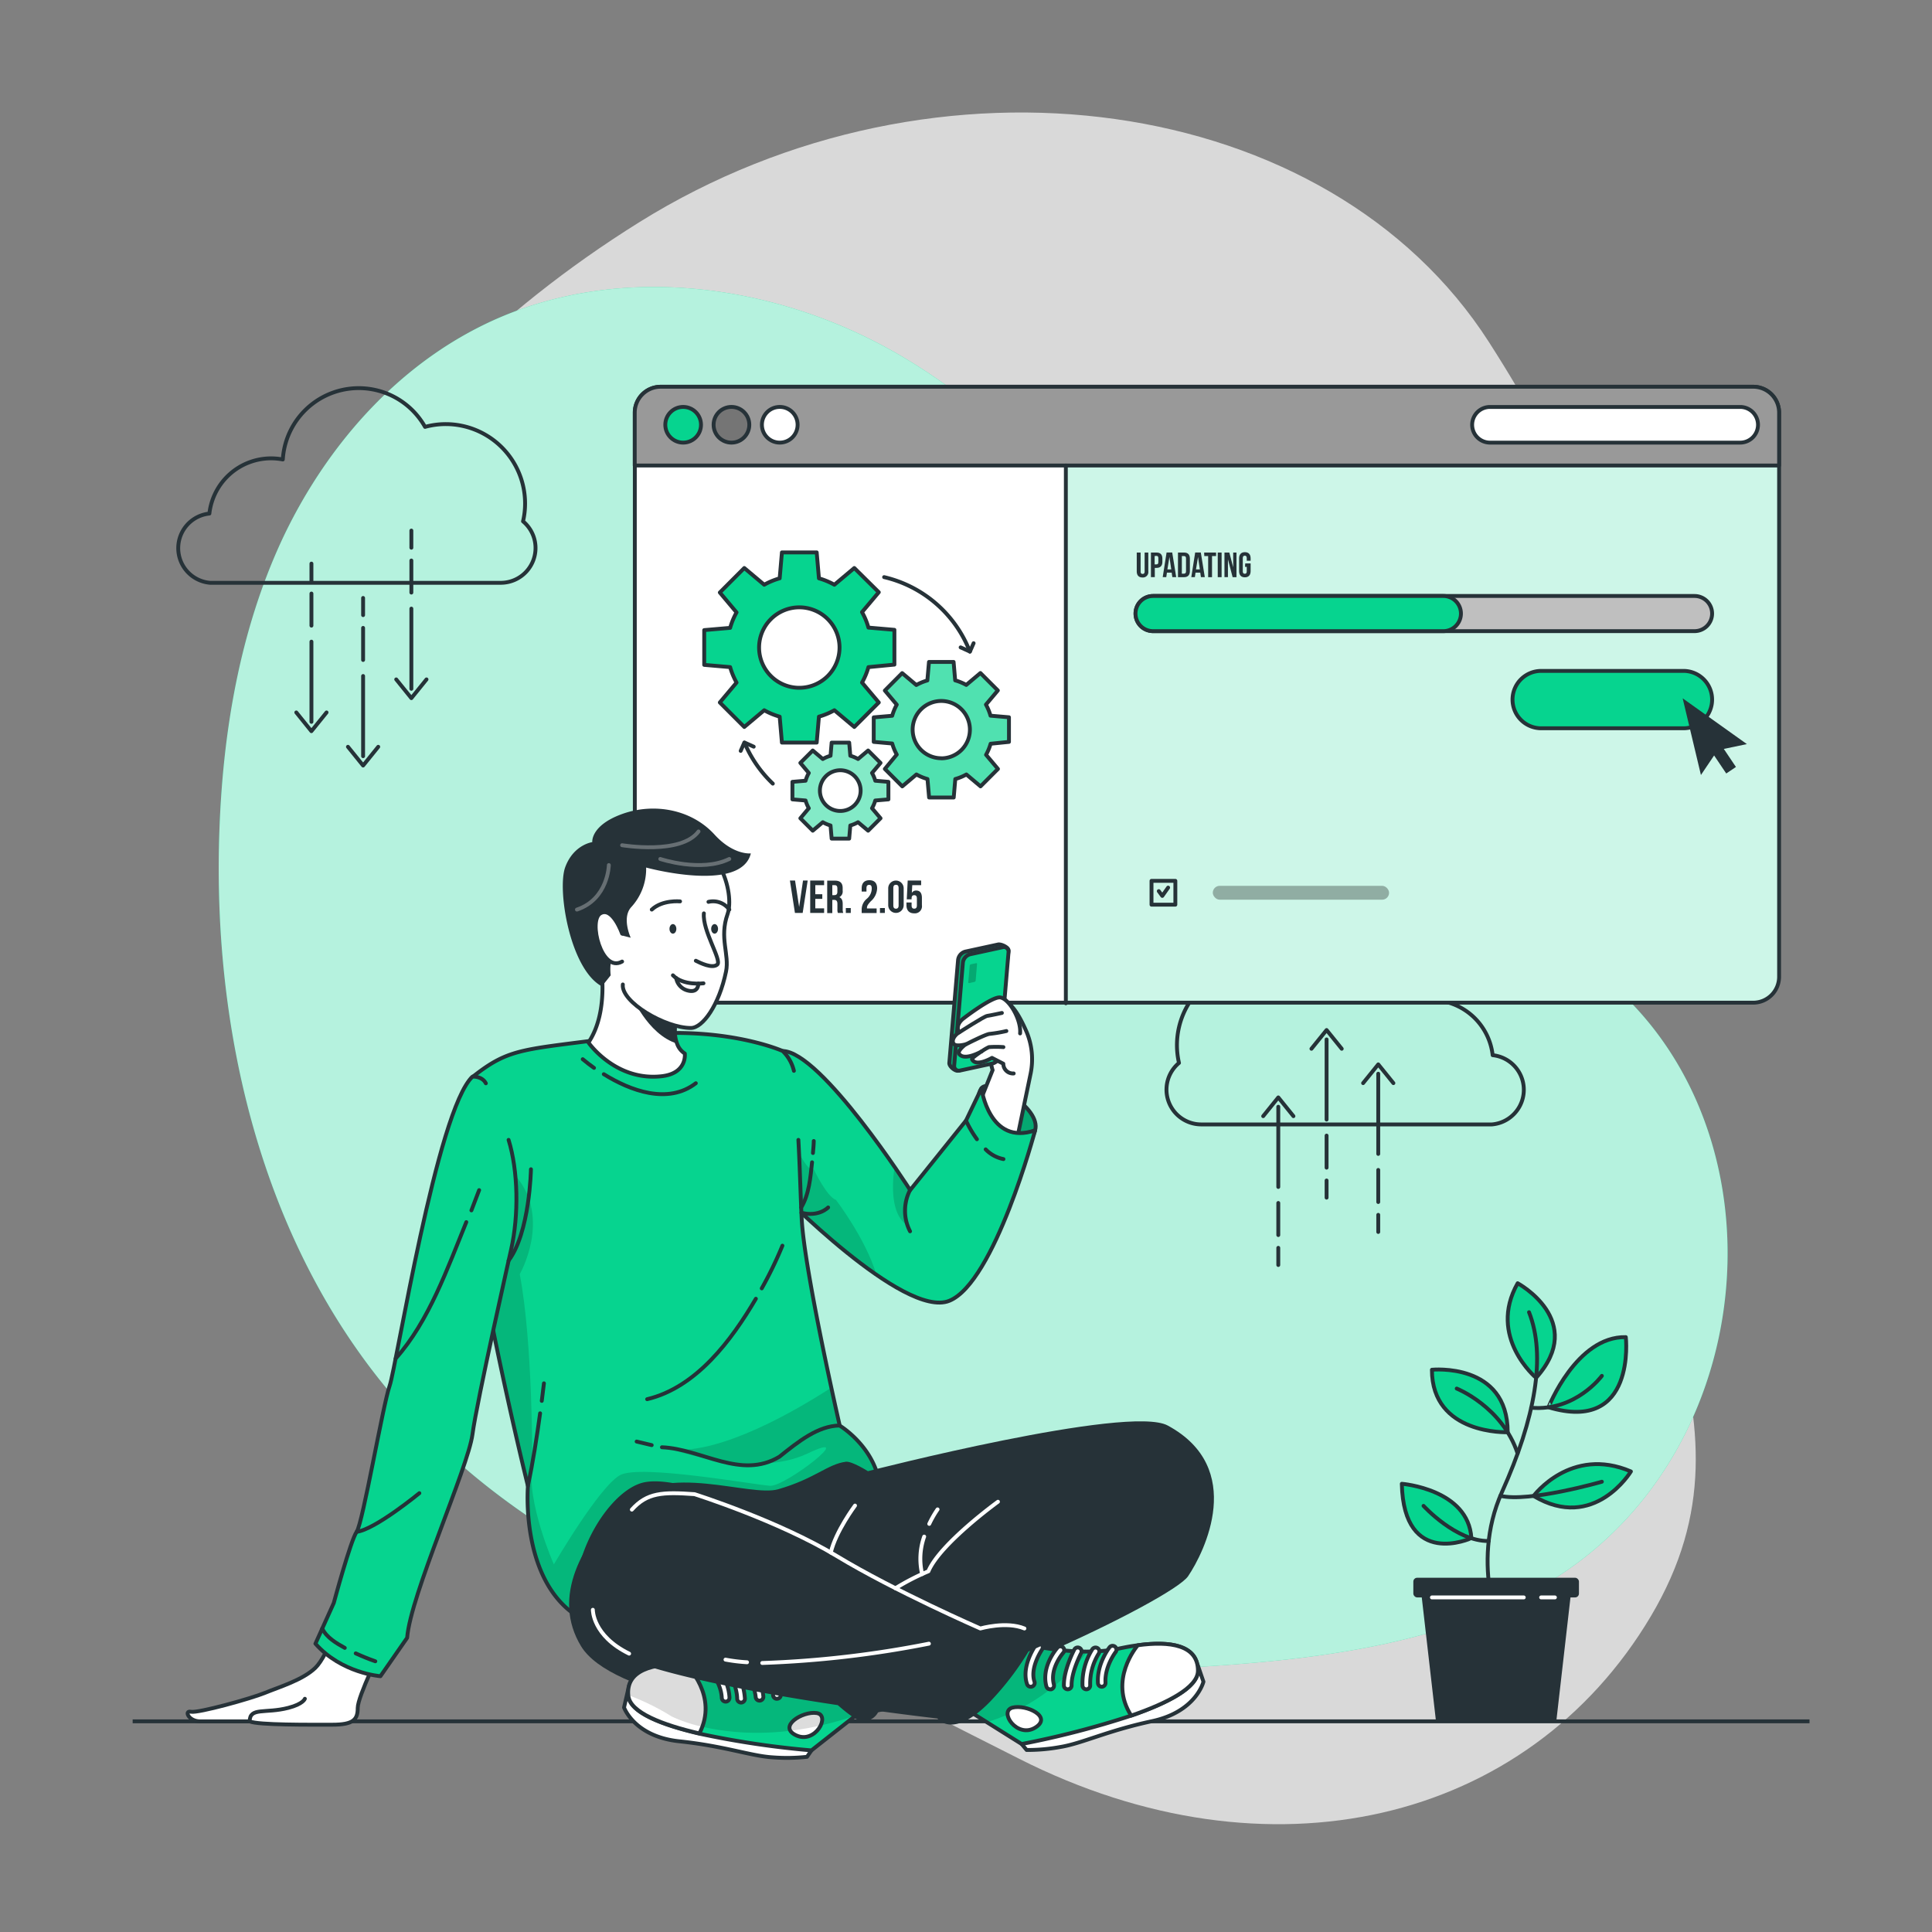<svg xmlns="http://www.w3.org/2000/svg" xmlns:xlink="http://www.w3.org/1999/xlink" viewBox="0 0 500 500"><rect x="0" y="0" width="500" height="500" fill="#808080" stroke="none"/><defs><clipPath id="freepik--clip-path--inject-39"><path d="M460.43,106.79v146a6.7,6.7,0,0,1-6.7,6.7H171a6.71,6.71,0,0,1-6.71-6.7v-146a6.71,6.71,0,0,1,6.71-6.7H453.73A6.7,6.7,0,0,1,460.43,106.79Z" style="fill:#fff;stroke:#263238;stroke-linecap:round;stroke-linejoin:round"></path></clipPath><clipPath id="freepik--clip-path-2--inject-39"><path d="M261.12,192v-6.37l-4.78-.41a13.64,13.64,0,0,0-1.18-2.87l3.08-3.66-4.51-4.51-3.66,3.08a13.64,13.64,0,0,0-2.87-1.18l-.41-4.77h-6.37L240,176.1a13.78,13.78,0,0,0-2.86,1.18l-3.66-3.08L229,178.71l3.08,3.66a13.64,13.64,0,0,0-1.18,2.87l-4.78.41V192l4.78.42a13.78,13.78,0,0,0,1.18,2.86L229,199l4.51,4.51,3.66-3.08a13.26,13.26,0,0,0,2.86,1.18l.42,4.78h6.37l.41-4.78a13.13,13.13,0,0,0,2.87-1.18l3.66,3.08,4.51-4.51-3.08-3.66a13.78,13.78,0,0,0,1.18-2.86Zm-17.52,4.23a7.41,7.41,0,1,1,7.41-7.41A7.41,7.41,0,0,1,243.6,196.25Z" style="fill:#06D48F;stroke:#263238;stroke-linecap:round;stroke-linejoin:round"></path></clipPath><clipPath id="freepik--clip-path-3--inject-39"><path d="M229.92,206.88v-4.54l-3.4-.29a9.13,9.13,0,0,0-.84-2l2.2-2.61-3.21-3.21-2.61,2.2a9.13,9.13,0,0,0-2-.84l-.29-3.4h-4.54l-.29,3.4a9.13,9.13,0,0,0-2,.84l-2.6-2.2-3.21,3.21,2.19,2.61a9.13,9.13,0,0,0-.84,2l-3.4.29v4.54l3.4.29a9.13,9.13,0,0,0,.84,2l-2.19,2.6,3.21,3.21,2.6-2.19a9.13,9.13,0,0,0,2,.84l.29,3.4h4.54l.29-3.4a9.13,9.13,0,0,0,2-.84l2.61,2.19,3.21-3.21-2.2-2.6a9.13,9.13,0,0,0,.84-2Zm-12.46,3a5.27,5.27,0,1,1,5.27-5.27A5.27,5.27,0,0,1,217.46,209.88Z" style="fill:#06D48F;stroke:#263238;stroke-linecap:round;stroke-linejoin:round"></path></clipPath><clipPath id="freepik--clip-path-4--inject-39"><path d="M254,281.64c2.05-2.89,15.55,5.15,13.89,10.86s-7.06,5.09-10.22,2.06S251.81,284.73,254,281.64Z" style="fill:#06D48F;stroke:#263238;stroke-linecap:round;stroke-linejoin:round"></path></clipPath><clipPath id="freepik--clip-path-5--inject-39"><path d="M255.61,274.57l-7.6,2.52c-.81.21-2.4-1.13-2.33-2l2.26-26.58a2.54,2.54,0,0,1,1.89-2.24l8.43-1.83c.8-.21,2.83.75,2.76,1.58l-3.51,26.27A2.55,2.55,0,0,1,255.61,274.57Z" style="fill:#06D48F;stroke:#263238;stroke-linecap:round;stroke-linejoin:round"></path></clipPath><clipPath id="freepik--clip-path-6--inject-39"><path d="M202.55,272c10,.15,33,36,33,36L250,290l4-8.34s2,15,13.89,10.86c0,0-10.47,39.38-22.22,44.13S201.34,308,201.34,308Z" style="fill:#06D48F;stroke:#263238;stroke-linecap:round;stroke-linejoin:round"></path></clipPath><clipPath id="freepik--clip-path-7--inject-39"><path d="M206.62,295c.4,7.28.57,14.84.86,20.48.72,13.63,9.84,53.47,9.84,53.47s10,6,10.5,17-60.61,42-77,33.16-14.19-34.52-14.19-34.52-24.26-98-14.33-105.88,13.28-6.9,38.7-10.42S202.55,272,202.55,272a10.44,10.44,0,0,1,2.91,5.13" style="fill:#06D48F;stroke:#263238;stroke-linecap:round;stroke-linejoin:round"></path></clipPath><clipPath id="freepik--clip-path-8--inject-39"><path d="M230.21,437.09,210,453a231.08,231.08,0,0,1-29-4.33h0c-9.57-2.22-17.93-5.4-18.39-9.75-.7-6.63,6.37-8.44,14.79-8.18,1.57,0,3.18.15,4.81.32,13.47,1.45,30.58-6,30.58-6Z" style="fill:#06D48F;stroke:#263238;stroke-linecap:round;stroke-linejoin:round"></path></clipPath><clipPath id="freepik--clip-path-9--inject-39"><path d="M211.38,443.34c3.64.59-.36,8.05-5.3,5.78S207.73,442.75,211.38,443.34Z" style="fill:#fff;stroke:#263238;stroke-linecap:round;stroke-linejoin:round"></path></clipPath><clipPath id="freepik--clip-path-10--inject-39"><path d="M181,448.61c-9.57-2.22-17.93-5.4-18.39-9.75-.7-6.63,6.37-8.44,14.79-8.18C177.8,431,186,438.92,181,448.61Z" style="fill:#fff;stroke:#263238;stroke-linecap:round;stroke-linejoin:round"></path></clipPath><clipPath id="freepik--clip-path-11--inject-39"><path d="M242.64,437.7l21.76,13.65A231.22,231.22,0,0,0,292.76,444h0c9.29-3.21,17.27-7.25,17.27-11.63,0-6.66-7.23-7.72-15.57-6.58-1.56.2-3.15.49-4.75.83-13.24,2.85-31-2.75-31-2.75Z" style="fill:#06D48F;stroke:#263238;stroke-linecap:round;stroke-linejoin:round"></path></clipPath></defs><g id="freepik--background-simple--inject-39"><path d="M67.93,167.09s-27.88,72,11.3,144.5S199.11,422.39,263.7,455.14s131.66,16.8,163.53-36.84-11.84-91.93-11.9-168.42,11.45-96.74-30-161.36-143.06-78.93-219.9-31S67.93,167.09,67.93,167.09Z" style="fill:#fff;opacity:0.7"></path><path d="M112.6,91.45a97.3,97.3,0,0,1,13.23-7.7c33.32-15.94,74.22-10.69,106.25,7.72s56,48.5,73.43,81.06c8,14.88,15.09,30.86,27.9,41.86,16.5,14.18,38.79,17.39,58.46,25.11,71.52,28.09,72.34,131.06,9.65,169.51-24.71,15.16-55.23,19.73-83.62,21.85-39.34,2.93-79.39,1.43-117.38-9.19s-73.92-30.83-99.34-61C67.9,321.17,55.07,267.46,56.75,215.83,57.6,189.7,62,163.35,73,139.66,81.93,120.61,95.4,103.35,112.6,91.45Z" style="fill:#06D48F"></path><path d="M112.6,91.45a97.3,97.3,0,0,1,13.23-7.7c33.32-15.94,74.22-10.69,106.25,7.72s56,48.5,73.43,81.06c8,14.88,15.09,30.86,27.9,41.86,16.5,14.18,38.79,17.39,58.46,25.11,71.52,28.09,72.34,131.06,9.65,169.51-24.71,15.16-55.23,19.73-83.62,21.85-39.34,2.93-79.39,1.43-117.38-9.19s-73.92-30.83-99.34-61C67.9,321.17,55.07,267.46,56.75,215.83,57.6,189.7,62,163.35,73,139.66,81.93,120.61,95.4,103.35,112.6,91.45Z" style="fill:#fff;opacity:0.7"></path></g><g id="freepik--Clouds--inject-39"><path d="M135.36,134.92a20.14,20.14,0,0,0,.53-4.62,20.54,20.54,0,0,0-20.53-20.54,20.21,20.21,0,0,0-5.36.72,19.69,19.69,0,0,0-36.81,8.43,16.27,16.27,0,0,0-3-.29,16.09,16.09,0,0,0-16,14.29,9,9,0,0,0,.19,17.92H129.7a9,9,0,0,0,5.66-15.91Z" style="fill:none;stroke:#263238;stroke-linecap:round;stroke-linejoin:round"></path><line x1="80.6" y1="166.06" x2="80.6" y2="186.81" style="fill:none;stroke:#263238;stroke-linecap:round;stroke-linejoin:round"></line><line x1="80.6" y1="153.61" x2="80.6" y2="161.91" style="fill:none;stroke:#263238;stroke-linecap:round;stroke-linejoin:round"></line><line x1="80.6" y1="145.86" x2="80.6" y2="150.3" style="fill:none;stroke:#263238;stroke-linecap:round;stroke-linejoin:round"></line><polyline points="76.68 184.38 80.59 189.23 84.51 184.38" style="fill:none;stroke:#263238;stroke-linecap:round;stroke-linejoin:round"></polyline><line x1="93.97" y1="174.95" x2="93.97" y2="195.7" style="fill:none;stroke:#263238;stroke-linecap:round;stroke-linejoin:round"></line><line x1="93.97" y1="162.5" x2="93.97" y2="170.8" style="fill:none;stroke:#263238;stroke-linecap:round;stroke-linejoin:round"></line><line x1="93.97" y1="154.75" x2="93.97" y2="159.19" style="fill:none;stroke:#263238;stroke-linecap:round;stroke-linejoin:round"></line><polyline points="90.05 193.27 93.97 198.12 97.89 193.27" style="fill:none;stroke:#263238;stroke-linecap:round;stroke-linejoin:round"></polyline><line x1="106.46" y1="157.51" x2="106.46" y2="178.26" style="fill:none;stroke:#263238;stroke-linecap:round;stroke-linejoin:round"></line><line x1="106.46" y1="145.06" x2="106.46" y2="153.36" style="fill:none;stroke:#263238;stroke-linecap:round;stroke-linejoin:round"></line><line x1="106.46" y1="137.31" x2="106.46" y2="141.75" style="fill:none;stroke:#263238;stroke-linecap:round;stroke-linejoin:round"></line><polyline points="102.54 175.83 106.46 180.68 110.38 175.83" style="fill:none;stroke:#263238;stroke-linecap:round;stroke-linejoin:round"></polyline><path d="M305.12,275.09a20.54,20.54,0,0,1,25.37-24.44,19.69,19.69,0,0,1,36.81,8.44,16.27,16.27,0,0,1,3-.29,16.09,16.09,0,0,1,16,14.28,9,9,0,0,1-.19,17.92H310.79a9,9,0,0,1-5.67-15.91Z" style="fill:none;stroke:#263238;stroke-linecap:round;stroke-linejoin:round"></path><line x1="356.69" y1="298.63" x2="356.69" y2="277.88" style="fill:none;stroke:#263238;stroke-linecap:round;stroke-linejoin:round"></line><line x1="356.69" y1="311.08" x2="356.69" y2="302.78" style="fill:none;stroke:#263238;stroke-linecap:round;stroke-linejoin:round"></line><line x1="356.69" y1="318.83" x2="356.69" y2="314.4" style="fill:none;stroke:#263238;stroke-linecap:round;stroke-linejoin:round"></line><polyline points="360.61 280.31 356.69 275.46 352.77 280.31" style="fill:none;stroke:#263238;stroke-linecap:round;stroke-linejoin:round"></polyline><line x1="343.32" y1="289.74" x2="343.32" y2="269" style="fill:none;stroke:#263238;stroke-linecap:round;stroke-linejoin:round"></line><line x1="343.32" y1="302.19" x2="343.32" y2="293.89" style="fill:none;stroke:#263238;stroke-linecap:round;stroke-linejoin:round"></line><line x1="343.32" y1="309.95" x2="343.32" y2="305.51" style="fill:none;stroke:#263238;stroke-linecap:round;stroke-linejoin:round"></line><polyline points="347.24 271.42 343.32 266.57 339.4 271.42" style="fill:none;stroke:#263238;stroke-linecap:round;stroke-linejoin:round"></polyline><line x1="330.82" y1="307.18" x2="330.82" y2="286.43" style="fill:none;stroke:#263238;stroke-linecap:round;stroke-linejoin:round"></line><line x1="330.82" y1="319.63" x2="330.82" y2="311.33" style="fill:none;stroke:#263238;stroke-linecap:round;stroke-linejoin:round"></line><line x1="330.82" y1="327.38" x2="330.82" y2="322.94" style="fill:none;stroke:#263238;stroke-linecap:round;stroke-linejoin:round"></line><polyline points="334.74 288.86 330.82 284.01 326.91 288.86" style="fill:none;stroke:#263238;stroke-linecap:round;stroke-linejoin:round"></polyline></g><g id="freepik--Floor--inject-39"><line x1="34.33" y1="445.48" x2="468.3" y2="445.48" style="fill:none;stroke:#263238;stroke-miterlimit:10"></line></g><g id="freepik--Plant--inject-39"><path d="M362.79,384s17.24,1.36,18,14.07C380.75,398.07,363.29,406.11,362.79,384Z" style="fill:#06D48F;stroke:#263238;stroke-linecap:round;stroke-linejoin:round"></path><path d="M396.89,387.15s9.63-13,25.19-6.34C422.08,380.81,412.58,396.55,396.89,387.15Z" style="fill:#06D48F;stroke:#263238;stroke-linecap:round;stroke-linejoin:round"></path><path d="M420.76,346.05s2.77,25-20,18.15C400.73,364.2,408,345.78,420.76,346.05Z" style="fill:#06D48F;stroke:#263238;stroke-linecap:round;stroke-linejoin:round"></path><path d="M392.77,332.1s18,9.73,4.77,24.48C397.54,356.58,384.89,346,392.77,332.1Z" style="fill:#06D48F;stroke:#263238;stroke-linecap:round;stroke-linejoin:round"></path><path d="M370.58,354.49s19.61-2,19.61,16.17C390.19,370.66,370.58,371.43,370.58,354.49Z" style="fill:#06D48F;stroke:#263238;stroke-linecap:round;stroke-linejoin:round"></path><path d="M389.07,424s-8.94-18.76-.36-37.86,11.48-35.2,7-46.54" style="fill:none;stroke:#263238;stroke-linecap:round;stroke-linejoin:round"></path><path d="M377,359.36s11.75,4.67,15.75,16.78" style="fill:none;stroke:#263238;stroke-linecap:round;stroke-linejoin:round"></path><path d="M414.56,356.07s-6.79,9.25-18.29,8.25" style="fill:none;stroke:#263238;stroke-linecap:round;stroke-linejoin:round"></path><path d="M414.56,383.47s-18.81,5.42-26.28,3.65" style="fill:none;stroke:#263238;stroke-linecap:round;stroke-linejoin:round"></path><path d="M368.41,389.72s8.41,9.23,16.86,9.09" style="fill:none;stroke:#263238;stroke-linecap:round;stroke-linejoin:round"></path><polygon points="367.46 409.12 406.93 409.12 402.8 445.19 371.6 445.19 367.46 409.12" style="fill:#263238"></polygon><rect x="365.77" y="408.32" width="42.86" height="5.09" rx="0.99" style="fill:#263238"></rect><line x1="370.58" y1="413.41" x2="394.35" y2="413.41" style="fill:none;stroke:#fff;stroke-linecap:round;stroke-linejoin:round"></line><line x1="398.84" y1="413.41" x2="402.41" y2="413.41" style="fill:none;stroke:#fff;stroke-linecap:round;stroke-linejoin:round"></line></g><g id="freepik--Interface--inject-39"><path d="M460.43,106.79v146a6.7,6.7,0,0,1-6.7,6.7H171a6.71,6.71,0,0,1-6.71-6.7v-146a6.71,6.71,0,0,1,6.71-6.7H453.73A6.7,6.7,0,0,1,460.43,106.79Z" style="fill:#fff"></path><g style="clip-path:url(#freepik--clip-path--inject-39)"><path d="M460.43,114.55V252.82a6.7,6.7,0,0,1-6.7,6.7H275.84v-145Z" style="fill:#06D48F;opacity:0.2"></path></g><path d="M460.43,106.79v146a6.7,6.7,0,0,1-6.7,6.7H171a6.71,6.71,0,0,1-6.71-6.7v-146a6.71,6.71,0,0,1,6.71-6.7H453.73A6.7,6.7,0,0,1,460.43,106.79Z" style="fill:none;stroke:#263238;stroke-linecap:round;stroke-linejoin:round"></path><path d="M435.66,173.63H398.87a7.43,7.43,0,0,0-7.43,7.43h0a7.43,7.43,0,0,0,7.43,7.42h36.79a7.42,7.42,0,0,0,7.43-7.42h0A7.42,7.42,0,0,0,435.66,173.63Z" style="fill:#06D48F;stroke:#263238;stroke-linecap:round;stroke-linejoin:round"></path><path d="M460.43,106.79v13.68H164.27V106.79a6.71,6.71,0,0,1,6.71-6.7H453.73A6.7,6.7,0,0,1,460.43,106.79Z" style="fill:#999;stroke:#263238;stroke-linecap:round;stroke-linejoin:round"></path><circle cx="176.8" cy="109.93" r="4.62" style="fill:#06D48F;stroke:#263238;stroke-linecap:round;stroke-linejoin:round"></circle><circle cx="189.3" cy="109.93" r="4.62" style="fill:#757575;stroke:#263238;stroke-linecap:round;stroke-linejoin:round"></circle><circle cx="201.8" cy="109.93" r="4.62" style="fill:#fff;stroke:#263238;stroke-linecap:round;stroke-linejoin:round"></circle><line x1="275.84" y1="120.47" x2="275.84" y2="259.65" style="fill:none;stroke:#263238;stroke-linecap:round;stroke-linejoin:round"></line><path d="M450.35,114.55H385.6a4.62,4.62,0,0,1-4.61-4.62h0a4.62,4.62,0,0,1,4.61-4.61h64.75a4.62,4.62,0,0,1,4.62,4.61h0A4.62,4.62,0,0,1,450.35,114.55Z" style="fill:#fff;stroke:#263238;stroke-linecap:round;stroke-linejoin:round"></path><path d="M438.54,163.34H298.42a4.55,4.55,0,0,1-4.55-4.55h0a4.55,4.55,0,0,1,4.55-4.55H438.54a4.55,4.55,0,0,1,4.55,4.55h0A4.55,4.55,0,0,1,438.54,163.34Z" style="fill:#bfbfbf;stroke:#263238;stroke-miterlimit:10"></path><path d="M373.54,163.34H298.42a4.55,4.55,0,0,1-4.55-4.55h0a4.55,4.55,0,0,1,4.55-4.55h75.12a4.55,4.55,0,0,1,4.55,4.55h0A4.55,4.55,0,0,1,373.54,163.34Z" style="fill:#06D48F;stroke:#263238;stroke-linecap:round;stroke-linejoin:round"></path><rect x="298.01" y="227.96" width="6.17" height="6.17" style="fill:none;stroke:#263238;stroke-linecap:round;stroke-linejoin:round"></rect><polyline points="299.89 230.62 300.8 231.86 302.31 229.71" style="fill:none;stroke:#263238;stroke-linecap:round;stroke-linejoin:round"></polyline><rect x="313.87" y="229.25" width="45.62" height="3.59" rx="1.8" style="opacity:0.3"></rect><path d="M206.82,234.73h0l1-6.85h1.21l-1.3,8.39h-2l-1.3-8.39h1.33Z" style="fill:#263238"></path><path d="M211,231.42h1.81v1.2H211v2.46h2.28v1.19h-3.6v-8.39h3.6v1.2H211Z" style="fill:#263238"></path><path d="M216.84,236.27a2.57,2.57,0,0,1-.12-1v-1.32c0-.77-.27-1.06-.87-1.06h-.45v3.41h-1.32v-8.39h2c1.37,0,2,.64,2,1.93v.66a1.65,1.65,0,0,1-.87,1.69v0c.66.27.88.89.88,1.77v1.3a2.48,2.48,0,0,0,.14,1Zm-1.44-7.19v2.58h.51c.5,0,.8-.22.8-.89v-.83c0-.6-.21-.86-.68-.86Z" style="fill:#263238"></path><path d="M220.18,235v1.27H218.9V235Z" style="fill:#263238"></path><path d="M224.93,229c-.42,0-.69.23-.69.83v.9H223v-.82c0-1.34.67-2.11,2-2.11s2,.77,2,2.11a4.63,4.63,0,0,1-1.63,3.33c-.78.84-1,1.23-1,1.68a1.09,1.09,0,0,0,0,.18h2.5v1.19H223v-1a3.63,3.63,0,0,1,1.31-2.67,3.54,3.54,0,0,0,1.3-2.63C225.61,229.19,225.35,229,224.93,229Z" style="fill:#263238"></path><path d="M229,235v1.27h-1.27V235Z" style="fill:#263238"></path><path d="M229.87,229.89a2,2,0,1,1,4,0v4.37a2,2,0,1,1-4,0Zm1.32,4.45c0,.6.27.83.68.83s.69-.23.69-.83v-4.53c0-.6-.27-.83-.69-.83s-.68.23-.68.83Z" style="fill:#263238"></path><path d="M235.92,233.56v.78c0,.6.26.82.68.82s.69-.22.69-.82V232.5c0-.6-.27-.83-.69-.83s-.68.23-.68.83v.25h-1.25l.24-4.87h3.48v1.2h-2.3l-.11,2h0a1.25,1.25,0,0,1,1.14-.61c1,0,1.47.68,1.47,1.92v1.87a1.84,1.84,0,0,1-2,2.11c-1.3,0-2-.77-2-2.11v-.7Z" style="fill:#263238"></path><path d="M200,202.8a31.52,31.52,0,0,1-7.31-10.56" style="fill:none;stroke:#263238;stroke-linecap:round;stroke-linejoin:round"></path><path d="M228.81,149.36A31.51,31.51,0,0,1,251,168.63" style="fill:none;stroke:#263238;stroke-linecap:round;stroke-linejoin:round"></path><path d="M231.47,172v-9l-6.72-.58a18.2,18.2,0,0,0-1.66-4l4.34-5.15L221.09,147l-5.15,4.33a18.91,18.91,0,0,0-4-1.66l-.58-6.71h-9l-.58,6.71a18.49,18.49,0,0,0-4,1.66L192.62,147l-6.33,6.34,4.33,5.15a18.7,18.7,0,0,0-1.66,4l-6.71.58v9l6.71.58a18.7,18.7,0,0,0,1.66,4l-4.33,5.15,6.33,6.34,5.16-4.33a18.49,18.49,0,0,0,4,1.66l.58,6.71h9l.58-6.71a18.91,18.91,0,0,0,4-1.66l5.15,4.33,6.34-6.34-4.34-5.15a18.2,18.2,0,0,0,1.66-4ZM206.86,178a10.41,10.41,0,1,1,10.41-10.41A10.42,10.42,0,0,1,206.86,178Z" style="fill:#06D48F;stroke:#263238;stroke-linecap:round;stroke-linejoin:round"></path><path d="M261.12,192v-6.37l-4.78-.41a13.64,13.64,0,0,0-1.18-2.87l3.08-3.66-4.51-4.51-3.66,3.08a13.64,13.64,0,0,0-2.87-1.18l-.41-4.77h-6.37L240,176.1a13.78,13.78,0,0,0-2.86,1.18l-3.66-3.08L229,178.71l3.08,3.66a13.64,13.64,0,0,0-1.18,2.87l-4.78.41V192l4.78.42a13.78,13.78,0,0,0,1.18,2.86L229,199l4.51,4.51,3.66-3.08a13.26,13.26,0,0,0,2.86,1.18l.42,4.78h6.37l.41-4.78a13.13,13.13,0,0,0,2.87-1.18l3.66,3.08,4.51-4.51-3.08-3.66a13.78,13.78,0,0,0,1.18-2.86Zm-17.52,4.23a7.41,7.41,0,1,1,7.41-7.41A7.41,7.41,0,0,1,243.6,196.25Z" style="fill:#06D48F"></path><g style="clip-path:url(#freepik--clip-path-2--inject-39)"><path d="M261.12,192v-6.37l-4.78-.41a13.64,13.64,0,0,0-1.18-2.87l3.08-3.66-4.51-4.51-3.66,3.08a13.64,13.64,0,0,0-2.87-1.18l-.41-4.77h-6.37L240,176.1a13.78,13.78,0,0,0-2.86,1.18l-3.66-3.08L229,178.71l3.08,3.66a13.64,13.64,0,0,0-1.18,2.87l-4.78.41V192l4.78.42a13.78,13.78,0,0,0,1.18,2.86L229,199l4.51,4.51,3.66-3.08a13.26,13.26,0,0,0,2.86,1.18l.42,4.78h6.37l.41-4.78a13.13,13.13,0,0,0,2.87-1.18l3.66,3.08,4.51-4.51-3.08-3.66a13.78,13.78,0,0,0,1.18-2.86Zm-17.52,4.23a7.41,7.41,0,1,1,7.41-7.41A7.41,7.41,0,0,1,243.6,196.25Z" style="fill:#fff;opacity:0.3"></path></g><path d="M261.12,192v-6.37l-4.78-.41a13.64,13.64,0,0,0-1.18-2.87l3.08-3.66-4.51-4.51-3.66,3.08a13.64,13.64,0,0,0-2.87-1.18l-.41-4.77h-6.37L240,176.1a13.78,13.78,0,0,0-2.86,1.18l-3.66-3.08L229,178.71l3.08,3.66a13.64,13.64,0,0,0-1.18,2.87l-4.78.41V192l4.78.42a13.78,13.78,0,0,0,1.18,2.86L229,199l4.51,4.51,3.66-3.08a13.26,13.26,0,0,0,2.86,1.18l.42,4.78h6.37l.41-4.78a13.13,13.13,0,0,0,2.87-1.18l3.66,3.08,4.51-4.51-3.08-3.66a13.78,13.78,0,0,0,1.18-2.86Zm-17.52,4.23a7.41,7.41,0,1,1,7.41-7.41A7.41,7.41,0,0,1,243.6,196.25Z" style="fill:none;stroke:#263238;stroke-linecap:round;stroke-linejoin:round"></path><path d="M229.92,206.88v-4.54l-3.4-.29a9.13,9.13,0,0,0-.84-2l2.2-2.61-3.21-3.21-2.61,2.2a9.13,9.13,0,0,0-2-.84l-.29-3.4h-4.54l-.29,3.4a9.13,9.13,0,0,0-2,.84l-2.6-2.2-3.21,3.21,2.19,2.61a9.13,9.13,0,0,0-.84,2l-3.4.29v4.54l3.4.29a9.13,9.13,0,0,0,.84,2l-2.19,2.6,3.21,3.21,2.6-2.19a9.13,9.13,0,0,0,2,.84l.29,3.4h4.54l.29-3.4a9.13,9.13,0,0,0,2-.84l2.61,2.19,3.21-3.21-2.2-2.6a9.13,9.13,0,0,0,.84-2Zm-12.46,3a5.27,5.27,0,1,1,5.27-5.27A5.27,5.27,0,0,1,217.46,209.88Z" style="fill:#06D48F"></path><g style="clip-path:url(#freepik--clip-path-3--inject-39)"><path d="M229.92,206.88v-4.54l-3.4-.29a9.13,9.13,0,0,0-.84-2l2.2-2.61-3.21-3.21-2.61,2.2a9.13,9.13,0,0,0-2-.84l-.29-3.4h-4.54l-.29,3.4a9.13,9.13,0,0,0-2,.84l-2.6-2.2-3.21,3.21,2.19,2.61a9.13,9.13,0,0,0-.84,2l-3.4.29v4.54l3.4.29a9.13,9.13,0,0,0,.84,2l-2.19,2.6,3.21,3.21,2.6-2.19a9.13,9.13,0,0,0,2,.84l.29,3.4h4.54l.29-3.4a9.13,9.13,0,0,0,2-.84l2.61,2.19,3.21-3.21-2.2-2.6a9.13,9.13,0,0,0,.84-2Zm-12.46,3a5.27,5.27,0,1,1,5.27-5.27A5.27,5.27,0,0,1,217.46,209.88Z" style="fill:#fff;opacity:0.5"></path></g><path d="M229.92,206.88v-4.54l-3.4-.29a9.13,9.13,0,0,0-.84-2l2.2-2.61-3.21-3.21-2.61,2.2a9.13,9.13,0,0,0-2-.84l-.29-3.4h-4.54l-.29,3.4a9.13,9.13,0,0,0-2,.84l-2.6-2.2-3.21,3.21,2.19,2.61a9.13,9.13,0,0,0-.84,2l-3.4.29v4.54l3.4.29a9.13,9.13,0,0,0,.84,2l-2.19,2.6,3.21,3.21,2.6-2.19a9.13,9.13,0,0,0,2,.84l.29,3.4h4.54l.29-3.4a9.13,9.13,0,0,0,2-.84l2.61,2.19,3.21-3.21-2.2-2.6a9.13,9.13,0,0,0,.84-2Zm-12.46,3a5.27,5.27,0,1,1,5.27-5.27A5.27,5.27,0,0,1,217.46,209.88Z" style="fill:none;stroke:#263238;stroke-linecap:round;stroke-linejoin:round"></path><polyline points="248.61 167.54 251.02 168.63 251.97 166.46" style="fill:none;stroke:#263238;stroke-linecap:round;stroke-linejoin:round"></polyline><polyline points="195.06 193.24 192.64 192.15 191.69 194.33" style="fill:none;stroke:#263238;stroke-linecap:round;stroke-linejoin:round"></polyline><path d="M295.19,143v4.91c0,.46.2.62.52.62s.52-.16.52-.62V143h.95v4.85a1.4,1.4,0,0,1-1.5,1.6c-1,0-1.49-.58-1.49-1.6V143Z" style="fill:#263238"></path><path d="M300.82,144.56v.83c0,1-.49,1.58-1.49,1.58h-.47v2.39h-1V143h1.47C300.33,143,300.82,143.55,300.82,144.56Zm-2-.66v2.16h.47c.32,0,.49-.15.49-.6v-1c0-.45-.17-.6-.49-.6Z" style="fill:#263238"></path><path d="M304.4,149.36h-1l-.17-1.16H302l-.17,1.16h-.92l1-6.37h1.46Zm-2.28-2h1l-.47-3.22h0Z" style="fill:#263238"></path><path d="M304.86,143h1.59c1,0,1.49.56,1.49,1.57v3.22c0,1-.49,1.58-1.49,1.58h-1.59Zm1,.91v4.55h.57c.32,0,.51-.17.51-.62v-3.31c0-.46-.19-.62-.51-.62Z" style="fill:#263238"></path><path d="M311.8,149.36h-1l-.17-1.16h-1.23l-.17,1.16h-.92l1-6.37h1.46Zm-2.28-2h1l-.47-3.22h0Z" style="fill:#263238"></path><path d="M311.63,143h3.09v.91h-1.05v5.46h-1V143.9h-1Z" style="fill:#263238"></path><path d="M315.15,143h1v6.37h-1Z" style="fill:#263238"></path><path d="M317.79,144.75h0v4.61h-.9V143h1.26l1,3.81h0V143H320v6.37h-1Z" style="fill:#263238"></path><path d="M322.26,145.81h1.4v2c0,1-.51,1.6-1.49,1.6s-1.49-.58-1.49-1.6v-3.31c0-1,.51-1.6,1.49-1.6s1.49.58,1.49,1.6v.62h-1v-.68c0-.46-.2-.63-.51-.63s-.52.17-.52.63v3.43c0,.46.2.62.52.62s.51-.16.51-.62v-1.17h-.45Z" style="fill:#263238"></path><polygon points="452.09 192.57 435.47 180.72 440.2 200.57 443.61 195.51 446.75 200.18 449.26 198.49 446.12 193.82 452.09 192.57" style="fill:#263238"></polygon></g><g id="freepik--Character--inject-39"><path d="M254,281.64c2.05-2.89,15.55,5.15,13.89,10.86s-7.06,5.09-10.22,2.06S251.81,284.73,254,281.64Z" style="fill:#06D48F"></path><g style="clip-path:url(#freepik--clip-path-4--inject-39)"><path d="M254,281.64c2.05-2.89,15.55,5.15,13.89,10.86s-7.06,5.09-10.22,2.06S251.81,284.73,254,281.64Z" style="fill-opacity:0.7;opacity:0.3"></path></g><path d="M254,281.64c2.05-2.89,15.55,5.15,13.89,10.86s-7.06,5.09-10.22,2.06S251.81,284.73,254,281.64Z" style="fill:none;stroke:#263238;stroke-linecap:round;stroke-linejoin:round"></path><path d="M260.41,259.47s2,0,5.32,7.71a18.32,18.32,0,0,1,1,10.64l-4.87,23.47L250,294.16l6.89-17.22S253.28,265.81,260.41,259.47Z" style="fill:#fff;stroke:#263238;stroke-linecap:round;stroke-linejoin:round"></path><path d="M255.61,274.57l-7.6,2.52c-.81.21-2.4-1.13-2.33-2l2.26-26.58a2.54,2.54,0,0,1,1.89-2.24l8.43-1.83c.8-.21,2.83.75,2.76,1.58l-3.51,26.27A2.55,2.55,0,0,1,255.61,274.57Z" style="fill:#06D48F"></path><g style="clip-path:url(#freepik--clip-path-5--inject-39)"><path d="M255.61,274.57l-7.6,2.52c-.81.21-2.4-1.13-2.33-2l2.26-26.58a2.54,2.54,0,0,1,1.89-2.24l8.43-1.83c.8-.21,2.83.75,2.76,1.58l-3.51,26.27A2.55,2.55,0,0,1,255.61,274.57Z" style="fill-opacity:0.7;opacity:0.3"></path></g><path d="M255.61,274.57l-7.6,2.52c-.81.21-2.4-1.13-2.33-2l2.26-26.58a2.54,2.54,0,0,1,1.89-2.24l8.43-1.83c.8-.21,2.83.75,2.76,1.58l-3.51,26.27A2.55,2.55,0,0,1,255.61,274.57Z" style="fill:none;stroke:#263238;stroke-linecap:round;stroke-linejoin:round"></path><path d="M256.86,275.23l-8.42,1.83a1.21,1.21,0,0,1-1.5-1.27l2.25-26.59a2.54,2.54,0,0,1,1.9-2.24l8.42-1.83a1.21,1.21,0,0,1,1.5,1.27L258.76,273A2.54,2.54,0,0,1,256.86,275.23Z" style="fill:#06D48F;stroke:#263238;stroke-linecap:round;stroke-linejoin:round"></path><path d="M252.19,254.12l-1.36.3a.2.2,0,0,1-.24-.21l.37-4.28a.41.41,0,0,1,.3-.37l1.36-.29a.19.19,0,0,1,.24.2l-.36,4.29A.42.42,0,0,1,252.19,254.12Z" style="fill-opacity:0.7;opacity:0.3"></path><path d="M264,267.45c.33-3.73-3.06-9.32-5.32-9.32s-9.13,5.29-9.13,5.29c-2.65,1.93-1.34,3.76-1.34,3.76-1.56,1-2,2.43-1.28,3.08s3,0,3,0-2.28,1.67-1.71,2.48c1.34,1.94,5.76-.61,5.76-.61s-2.56,1.69-2.42,2c1,2.11,5.16-.35,5.16-.35l2.94,1.51a2.51,2.51,0,0,0,2.68,2.52" style="fill:#fff;stroke:#263238;stroke-linecap:round;stroke-linejoin:round"></path><path d="M248.25,267.18s6.43-4.16,7.25-4.27,3.79-.76,3.79-.76" style="fill:#fff;stroke:#263238;stroke-linecap:round;stroke-linejoin:round"></path><path d="M250,270.26s5.23-2.7,6.19-2.7a35.82,35.82,0,0,0,4.26-.73" style="fill:#fff;stroke:#263238;stroke-linecap:round;stroke-linejoin:round"></path><path d="M254,272.13a12.64,12.64,0,0,1,1.93-1.14,25.76,25.76,0,0,1,3.75,0" style="fill:#fff;stroke:#263238;stroke-linecap:round;stroke-linejoin:round"></path><path d="M202.55,272c10,.15,33,36,33,36L250,290l4-8.34s2,15,13.89,10.86c0,0-10.47,39.38-22.22,44.13S201.34,308,201.34,308Z" style="fill:#06D48F"></path><g style="clip-path:url(#freepik--clip-path-6--inject-39)"><path d="M203.37,310c4.13,4.05,13.91,13.31,23.44,19.88-2.8-9.37-10.47-19.35-10.47-19.35-2.38-.79-5.74-7.92-5.74-7.92-1.58.6-3.82-4.35-3.82-4.35C204.94,299.82,203.91,304.43,203.37,310Z" style="fill-opacity:0.7;opacity:0.2"></path><path d="M234.86,317.15a22.72,22.72,0,0,1,.83-9.4l-.17.22s-1.56-2.43-4-6C230.83,306.61,230.5,314.39,234.86,317.15Z" style="fill-opacity:0.7;opacity:0.2"></path></g><path d="M202.55,272c10,.15,33,36,33,36L250,290l4-8.34s2,15,13.89,10.86c0,0-10.47,39.38-22.22,44.13S201.34,308,201.34,308Z" style="fill:none;stroke:#263238;stroke-linecap:round;stroke-linejoin:round"></path><path d="M98.91,426.25S92.58,439,92.58,442s-1.06,4.35-6.6,4.35-19.25.12-21.36-.86H51.8c-3,0-4.22-2.88-2.38-2.49s15.45-3.37,19.15-4.89,9.78-3.32,13.06-6.49,7.25-15,7.25-15Z" style="fill:#fff;stroke:#263238;stroke-linecap:round;stroke-linejoin:round"></path><path d="M64.62,445.48c0-3.72,4-1.94,10-3.49,3.87-1,4.28-2.35,4.28-2.35" style="fill:none;stroke:#263238;stroke-linecap:round;stroke-linejoin:round"></path><path d="M206.62,295c.4,7.28.57,14.84.86,20.48.72,13.63,9.84,53.47,9.84,53.47s10,6,10.5,17-60.61,42-77,33.16-14.19-34.52-14.19-34.52-24.26-98-14.33-105.88,13.28-6.9,38.7-10.42S202.55,272,202.55,272a10.44,10.44,0,0,1,2.91,5.13" style="fill:#06D48F"></path><g style="clip-path:url(#freepik--clip-path-7--inject-39)"><path d="M136.62,384.53s-2.21,25.68,14.19,34.52,77.54-22.17,77-33.16-10.49-17-10.49-17-.9-3.95-2.17-9.78c-8.67,5.62-28.43,17.28-41.29,16,0,0,21.41,7.59,35.1,1.07s-5.69,8.58-9.64,8.34-33.43-5.57-38.77-2.8-17.21,23.14-17.21,23.14-7.2-16.18-5.6-26.11c0,0,.21-30.92-3.23-49,0,0,8.23-14.2-.87-25.23-3.36-4.07-7,4.31-10.32,16.5C128.22,350.58,136.62,384.53,136.62,384.53Z" style="fill-opacity:0.7;opacity:0.2"></path></g><path d="M206.62,295c.4,7.28.57,14.84.86,20.48.72,13.63,9.84,53.47,9.84,53.47s10,6,10.5,17-60.61,42-77,33.16-14.19-34.52-14.19-34.52-24.26-98-14.33-105.88,13.28-6.9,38.7-10.42S202.55,272,202.55,272a10.44,10.44,0,0,1,2.91,5.13" style="fill:none;stroke:#263238;stroke-linecap:round;stroke-linejoin:round"></path><path d="M218.91,378.3c1.54-.2,5.71,2.44,5.71,2.44s67.44-17.32,77.58-11.82c20.35,11,9.5,32.77,5.28,39S241,443.64,219.39,444.2s-61.25-5.41-69-18.14.18-26.85,11-37.21c11-10.55,32.58-1.32,40-3.43C210.87,382.7,214.2,378.89,218.91,378.3Z" style="fill:#263238"></path><path d="M162.5,437.55l-1,4.35s2.65,7.53,14.32,8.75,18.57,3.82,24.17,4.15a47.6,47.6,0,0,0,8.87-.14L210,453Z" style="fill:#fff;stroke:#263238;stroke-linecap:round;stroke-linejoin:round"></path><path d="M230.21,437.09,210,453a231.08,231.08,0,0,1-29-4.33h0c-9.57-2.22-17.93-5.4-18.39-9.75-.7-6.63,6.37-8.44,14.79-8.18,1.57,0,3.18.15,4.81.32,13.47,1.45,30.58-6,30.58-6Z" style="fill:#06D48F"></path><g style="clip-path:url(#freepik--clip-path-8--inject-39)"><path d="M162.63,438.71a62.12,62.12,0,0,1,11.24,5.53s18.77,9.66,47.61-.29l8.74-6.86L212.82,425s-17.11,7.44-30.58,6c-1.63-.17-3.24-.29-4.81-.32C169.08,430.42,162.05,432.2,162.63,438.71Z" style="fill-opacity:0.7;opacity:0.2"></path></g><path d="M230.21,437.09,210,453a231.08,231.08,0,0,1-29-4.33h0c-9.57-2.22-17.93-5.4-18.39-9.75-.7-6.63,6.37-8.44,14.79-8.18,1.57,0,3.18.15,4.81.32,13.47,1.45,30.58-6,30.58-6Z" style="fill:none;stroke:#263238;stroke-linecap:round;stroke-linejoin:round"></path><path d="M211.38,443.34c3.64.59-.36,8.05-5.3,5.78S207.73,442.75,211.38,443.34Z" style="fill:#fff"></path><g style="clip-path:url(#freepik--clip-path-9--inject-39)"><path d="M204.54,447.92a77.73,77.73,0,0,0,7.85-1.37c.7-1.46.54-3-1-3.21C208.32,442.84,203.18,445.66,204.54,447.92Z" style="fill-opacity:0.7;opacity:0.2"></path></g><path d="M211.38,443.34c3.64.59-.36,8.05-5.3,5.78S207.73,442.75,211.38,443.34Z" style="fill:none;stroke:#263238;stroke-linecap:round;stroke-linejoin:round"></path><path d="M181,448.61c-9.57-2.22-17.93-5.4-18.39-9.75-.7-6.63,6.37-8.44,14.79-8.18C177.8,431,186,438.92,181,448.61Z" style="fill:#fff"></path><g style="clip-path:url(#freepik--clip-path-10--inject-39)"><path d="M162.63,438.71a62.12,62.12,0,0,1,11.24,5.53,37.82,37.82,0,0,0,7.9,2.64c3.23-8.88-4-15.87-4.34-16.2C169.08,430.42,162.05,432.2,162.63,438.71Z" style="fill-opacity:0.7;opacity:0.2"></path></g><path d="M181,448.61c-9.57-2.22-17.93-5.4-18.39-9.75-.7-6.63,6.37-8.44,14.79-8.18C177.8,431,186,438.92,181,448.61Z" style="fill:none;stroke:#263238;stroke-linecap:round;stroke-linejoin:round"></path><path d="M187.86,440.38h-.06a1,1,0,0,1-1-.95c-.2-4.18-3.42-7.57-3.45-7.61a1,1,0,0,1,1.44-1.38c.16.16,3.77,3.95,4,8.89A1,1,0,0,1,187.86,440.38Z" style="fill:#fff;stroke:#263238;stroke-linecap:round;stroke-linejoin:round"></path><path d="M191.86,440.62h-.08a1,1,0,0,1-1-1c-.09-4.22-3-7.87-3.06-7.91a1,1,0,0,1,1.54-1.27,16.64,16.64,0,0,1,3.52,9.14A1,1,0,0,1,191.86,440.62Z" style="fill:#fff;stroke:#263238;stroke-linecap:round;stroke-linejoin:round"></path><path d="M196.65,440.12h0a1,1,0,0,1-1.08-.91c-.31-3.5-3.29-8-3.32-8a1,1,0,1,1,1.66-1.11c.14.2,3.3,4.94,3.65,9A1,1,0,0,1,196.65,440.12Z" style="fill:#fff;stroke:#263238;stroke-linecap:round;stroke-linejoin:round"></path><path d="M201.17,439.64a.83.83,0,0,1-.27,0,1,1,0,0,1-.82-1.15c.71-4.25-3.23-7.89-3.27-7.92a1,1,0,0,1,1.34-1.49c.19.18,4.8,4.4,3.91,9.74A1,1,0,0,1,201.17,439.64Z" style="fill:#fff;stroke:#263238;stroke-linecap:round;stroke-linejoin:round"></path><path d="M206.09,438.46a1.22,1.22,0,0,1-.33,0,1,1,0,0,1-.75-1.2c.87-3.79-2.86-8.07-2.9-8.11a1,1,0,1,1,1.49-1.33c.19.21,4.46,5.09,3.36,9.89A1,1,0,0,1,206.09,438.46Z" style="fill:#fff;stroke:#263238;stroke-linecap:round;stroke-linejoin:round"></path><path d="M310,431l1.45,4.22s-1.85,7.77-13.32,10.22-18.07,5.74-23.61,6.66a47,47,0,0,1-8.83.79l-1.32-1.58Z" style="fill:#fff;stroke:#263238;stroke-linecap:round;stroke-linejoin:round"></path><path d="M242.64,437.7l21.76,13.65A231.22,231.22,0,0,0,292.76,444h0c9.29-3.21,17.27-7.25,17.27-11.63,0-6.66-7.23-7.72-15.57-6.58-1.56.2-3.15.49-4.75.83-13.24,2.85-31-2.75-31-2.75Z" style="fill:#06D48F"></path><g style="clip-path:url(#freepik--clip-path-11--inject-39)"><path d="M242.64,437.7l12.8,8a51.6,51.6,0,0,0,26-18.31,86.41,86.41,0,0,1-22.76-3.56Z" style="fill-opacity:0.7;opacity:0.2"></path></g><path d="M242.64,437.7l21.76,13.65A231.22,231.22,0,0,0,292.76,444h0c9.29-3.21,17.27-7.25,17.27-11.63,0-6.66-7.23-7.72-15.57-6.58-1.56.2-3.15.49-4.75.83-13.24,2.85-31-2.75-31-2.75Z" style="fill:none;stroke:#263238;stroke-linecap:round;stroke-linejoin:round"></path><path d="M292.76,444c9.29-3.21,17.27-7.25,17.27-11.63,0-6.66-7.23-7.72-15.57-6.58C294.13,426.17,286.85,434.87,292.76,444Z" style="fill:#fff;stroke:#263238;stroke-linecap:round;stroke-linejoin:round"></path><path d="M285.1,436.53h.06a1,1,0,0,0,.94-1.06c-.24-4.17,2.6-7.89,2.63-7.92a1,1,0,1,0-1.58-1.23c-.14.17-3.33,4.33-3,9.26A1,1,0,0,0,285.1,436.53Z" style="fill:#fff;stroke:#263238;stroke-linecap:round;stroke-linejoin:round"></path><path d="M281.15,437.19h.08a1,1,0,0,0,.91-1.08,14.73,14.73,0,0,1,2.22-8.18,1,1,0,0,0-.29-1.39,1,1,0,0,0-1.38.29,16.59,16.59,0,0,0-2.54,9.45A1,1,0,0,0,281.15,437.19Z" style="fill:#fff;stroke:#263238;stroke-linecap:round;stroke-linejoin:round"></path><path d="M276.33,437.19h0a1,1,0,0,0,1-1c-.06-3.52,2.43-8.29,2.46-8.34a1,1,0,1,0-1.77-.93c-.11.21-2.76,5.27-2.69,9.3A1,1,0,0,0,276.33,437.19Z" style="fill:#fff;stroke:#263238;stroke-linecap:round;stroke-linejoin:round"></path><path d="M271.78,437.19a1.26,1.26,0,0,0,.27,0,1,1,0,0,0,.7-1.23c-1.15-4.15,2.39-8.18,2.42-8.22a1,1,0,0,0-.07-1.41,1,1,0,0,0-1.42.07c-.17.2-4.31,4.88-2.86,10.09A1,1,0,0,0,271.78,437.19Z" style="fill:#fff;stroke:#263238;stroke-linecap:round;stroke-linejoin:round"></path><path d="M266.77,436.53a1,1,0,0,0,.33-.06,1,1,0,0,0,.62-1.27c-1.26-3.67,2-8.32,2-8.37a1,1,0,0,0-1.62-1.16c-.16.23-3.9,5.53-2.3,10.18A1,1,0,0,0,266.77,436.53Z" style="fill:#fff;stroke:#263238;stroke-linecap:round;stroke-linejoin:round"></path><path d="M262,441.94c-3.56,1,1.2,8,5.87,5.19S265.59,441,262,441.94Z" style="fill:#fff;stroke:#263238;stroke-linecap:round;stroke-linejoin:round"></path><path d="M167,383.57c13.18-2.31,48.19,16.11,69.64,28.38a44.16,44.16,0,0,0,6-4c4.94-4.4,23.79-28.63,36.79-34.17l23.74,31.06c-5.35,7.49-21.18,15.76-37,22.58a74.63,74.63,0,0,1-9.9,12.93c-9.71,10-13.67,4.39-13.67,4.39s-6.14-.69-15.2-1.93a4.29,4.29,0,0,1-4.58,2.58c-1.18-.19-3.45-1.87-6-4.1-22.88-3.44-53.92-9.18-62.31-15.94C140.84,414.33,155.31,385.61,167,383.57Z" style="fill:#263238"></path><path d="M131.62,295c2.48,8,2.68,19.46.65,28.4,0,0-8.88,39.28-10,47.83S106.16,413,105.37,423.86l-6.91,9.94s-10.1-.76-16.83-8.42l4.75-10.53s4.35-16.19,5.93-18.44,6.78-32.79,8.53-37.78,12.27-71.5,21.45-80c0,0,2.45-.2,3.45,1.73" style="fill:#06D48F;stroke:#263238;stroke-linecap:round;stroke-linejoin:round"></path><path d="M265.12,421.45c-4.68-1.94-11.4,0-11.4,0s-22.07-9.61-37.19-18.76-36.79-16-36.79-16c-8.31-.59-12.26-.4-16.22,4" style="fill:none;stroke:#fff;stroke-linecap:round;stroke-linejoin:round"></path><path d="M153.43,416.61s-.11,6.7,9.39,11.35" style="fill:none;stroke:#fff;stroke-linecap:round;stroke-linejoin:round"></path><path d="M258.27,388.65s-15,10.85-18,18a61.48,61.48,0,0,0-8.52,4.39" style="fill:none;stroke:#fff;stroke-linecap:round;stroke-linejoin:round"></path><path d="M239.18,397.67a17.15,17.15,0,0,0-.53,9.7" style="fill:none;stroke:#fff;stroke-linecap:round;stroke-linejoin:round"></path><path d="M242.64,390.63a26.75,26.75,0,0,0-2.15,3.75" style="fill:none;stroke:#fff;stroke-linecap:round;stroke-linejoin:round"></path><path d="M221.28,389.64s-5,6.7-6.27,12.15" style="fill:none;stroke:#fff;stroke-linecap:round;stroke-linejoin:round"></path><path d="M193.33,430.19a43.44,43.44,0,0,1-5.57-.68" style="fill:none;stroke:#fff;stroke-linecap:round;stroke-linejoin:round"></path><path d="M240.4,425.38a267.68,267.68,0,0,1-43.13,5" style="fill:none;stroke:#fff;stroke-linecap:round;stroke-linejoin:round"></path><path d="M235.52,308a11.56,11.56,0,0,0,0,10.66" style="fill:none;stroke:#263238;stroke-linecap:round;stroke-linejoin:round"></path><path d="M156.26,278c6.9,4.28,16.58,7.9,23.82,2.34" style="fill:none;stroke:#263238;stroke-linecap:round;stroke-linejoin:round"></path><path d="M150.81,274.12c.94.8,1.92,1.54,2.92,2.25" style="fill:none;stroke:#263238;stroke-linecap:round;stroke-linejoin:round"></path><path d="M210.16,300.8c-.41,3.81-.76,8.35-2.81,11.69" style="fill:none;stroke:#263238;stroke-linecap:round;stroke-linejoin:round"></path><path d="M210.6,295.29c0,1-.13,2.07-.21,3.11" style="fill:none;stroke:#263238;stroke-linecap:round;stroke-linejoin:round"></path><path d="M214.32,312.49s-2.39,2.53-6.91,1.37" style="fill:none;stroke:#263238;stroke-linecap:round;stroke-linejoin:round"></path><path d="M137.41,302.6s-.3,16.42-5.79,23.64" style="fill:none;stroke:#263238;stroke-linecap:round;stroke-linejoin:round"></path><path d="M168.66,374l-3.9-.93" style="fill:none;stroke:#263238;stroke-linecap:round;stroke-linejoin:round"></path><path d="M217.32,368.92c-5.61.08-10.61,4.08-15.61,8.08-10,6-20-2-30.4-2.45" style="fill:none;stroke:#263238;stroke-linecap:round;stroke-linejoin:round"></path><path d="M139.78,365.76c-.87,6.29-1.83,12.57-3.16,18.77" style="fill:none;stroke:#263238;stroke-linecap:round;stroke-linejoin:round"></path><path d="M140.77,358c-.17,1.52-.36,3-.56,4.55" style="fill:none;stroke:#263238;stroke-linecap:round;stroke-linejoin:round"></path><path d="M195.62,336.11c-6.31,10.72-15.37,22.95-28.14,26" style="fill:none;stroke:#263238;stroke-linecap:round;stroke-linejoin:round"></path><path d="M202.49,322.38a101.28,101.28,0,0,1-5.35,11.05" style="fill:none;stroke:#263238;stroke-linecap:round;stroke-linejoin:round"></path><path d="M120.68,316.28C115.89,328,111,342,102.4,351.58" style="fill:none;stroke:#263238;stroke-linecap:round;stroke-linejoin:round"></path><path d="M124,308c-.66,1.75-1.35,3.5-2,5.25" style="fill:none;stroke:#263238;stroke-linecap:round;stroke-linejoin:round"></path><path d="M108.53,386.43s-11.47,9.43-16.22,10" style="fill:none;stroke:#263238;stroke-linecap:round;stroke-linejoin:round"></path><path d="M89.23,426.47c-2.17-1.19-4.73-2.69-5.83-5" style="fill:none;stroke:#263238;stroke-linecap:round;stroke-linejoin:round"></path><path d="M97.13,429.94c-1.72-.6-3.41-1.29-5.07-2.05" style="fill:none;stroke:#263238;stroke-linecap:round;stroke-linejoin:round"></path><path d="M255.09,297.46a8.8,8.8,0,0,0,4.6,2.51" style="fill:none;stroke:#263238;stroke-linecap:round;stroke-linejoin:round"></path><path d="M250,290a28.52,28.52,0,0,0,2.83,4.83" style="fill:none;stroke:#263238;stroke-linecap:round;stroke-linejoin:round"></path><path d="M152.29,269.81s7,10.09,19,8.71c6.62-.77,5.94-5.87,5.94-5.87a4.88,4.88,0,0,1-2-2.56c-.71-1.81-1-4.76.67-9.37,0-.13.09-.27.14-.4,1.88-5-20.77-12.07-20.77-12.07S158,261.31,152.29,269.81Z" style="fill:#fff;stroke:#263238;stroke-linecap:round;stroke-linejoin:round"></path><path d="M163.26,257.24s4.2,10.47,12,12.85c-.71-1.81-1-4.76.67-9.37Z" style="fill:#263238"></path><path d="M161.19,254.78c-.53,4.49,10.91,11.28,17.61,11.26,3.06,0,7.3-5.91,9.1-14.62.9-4.4-1.79-8.71.39-14.84,1.86-5.24-1.78-20.87-17.21-22.15-22.05-1.83-24.62,21.81-14.85,37.76" style="fill:#fff;stroke:#263238;stroke-linecap:round;stroke-linejoin:round"></path><path d="M188.74,235.4a5.18,5.18,0,0,0-5.39-2" style="fill:none;stroke:#263238;stroke-linecap:round;stroke-linejoin:round"></path><path d="M176,233.28s-4.55-.46-7.32,2.12" style="fill:none;stroke:#263238;stroke-linecap:round;stroke-linejoin:round"></path><path d="M182.16,236.38c-.4,4.55,4.75,12.17,3.46,13.26s-4.35-.4-5.54-1" style="fill:none;stroke:#263238;stroke-linecap:round;stroke-linejoin:round"></path><ellipse cx="174.15" cy="240.39" rx="0.89" ry="1.24" style="fill:#263238"></ellipse><ellipse cx="184.94" cy="240.39" rx="0.89" ry="1.24" style="fill:#263238"></ellipse><path d="M182.06,254.48s-5.24.7-7.91-2.07" style="fill:none;stroke:#263238;stroke-linecap:round;stroke-linejoin:round"></path><path d="M175,253.15a4,4,0,0,0,3.06,3.21c2.77.69,2.67-1.8,2.67-1.8" style="fill:none;stroke:#263238;stroke-linecap:round;stroke-linejoin:round"></path><path d="M167.22,224.52s24.53,6.72,27.1-3.66c0,0-4.46.53-9.38-4.85-6-6.6-15.74-8.31-23.95-5.34s-7.71,7.27-7.71,7.27-4.85.64-7,6.48,1.26,26.47,9.49,30.85l2.28-2.86s-.91-5.89,3-10.29l2.18.56s-2.37-5.1.1-7.88A14.6,14.6,0,0,0,167.22,224.52Z" style="fill:#263238"></path><path d="M161,241.63s-2.47-7.12-5.63-5.25.29,15.53,5.63,12.47" style="fill:#fff;stroke:#263238;stroke-linecap:round;stroke-linejoin:round"></path><path d="M161,218.74s15.25,2.57,19.78-3.56" style="fill:none;stroke:#fff;stroke-linecap:round;stroke-linejoin:round;opacity:0.3"></path><path d="M170.88,222.3s10.6,3.56,17.86,0" style="fill:none;stroke:#fff;stroke-linecap:round;stroke-linejoin:round;opacity:0.3"></path><path d="M157.57,223.88s-.15,8.79-8.26,11.52" style="fill:none;stroke:#fff;stroke-linecap:round;stroke-linejoin:round;opacity:0.3"></path></g></svg>